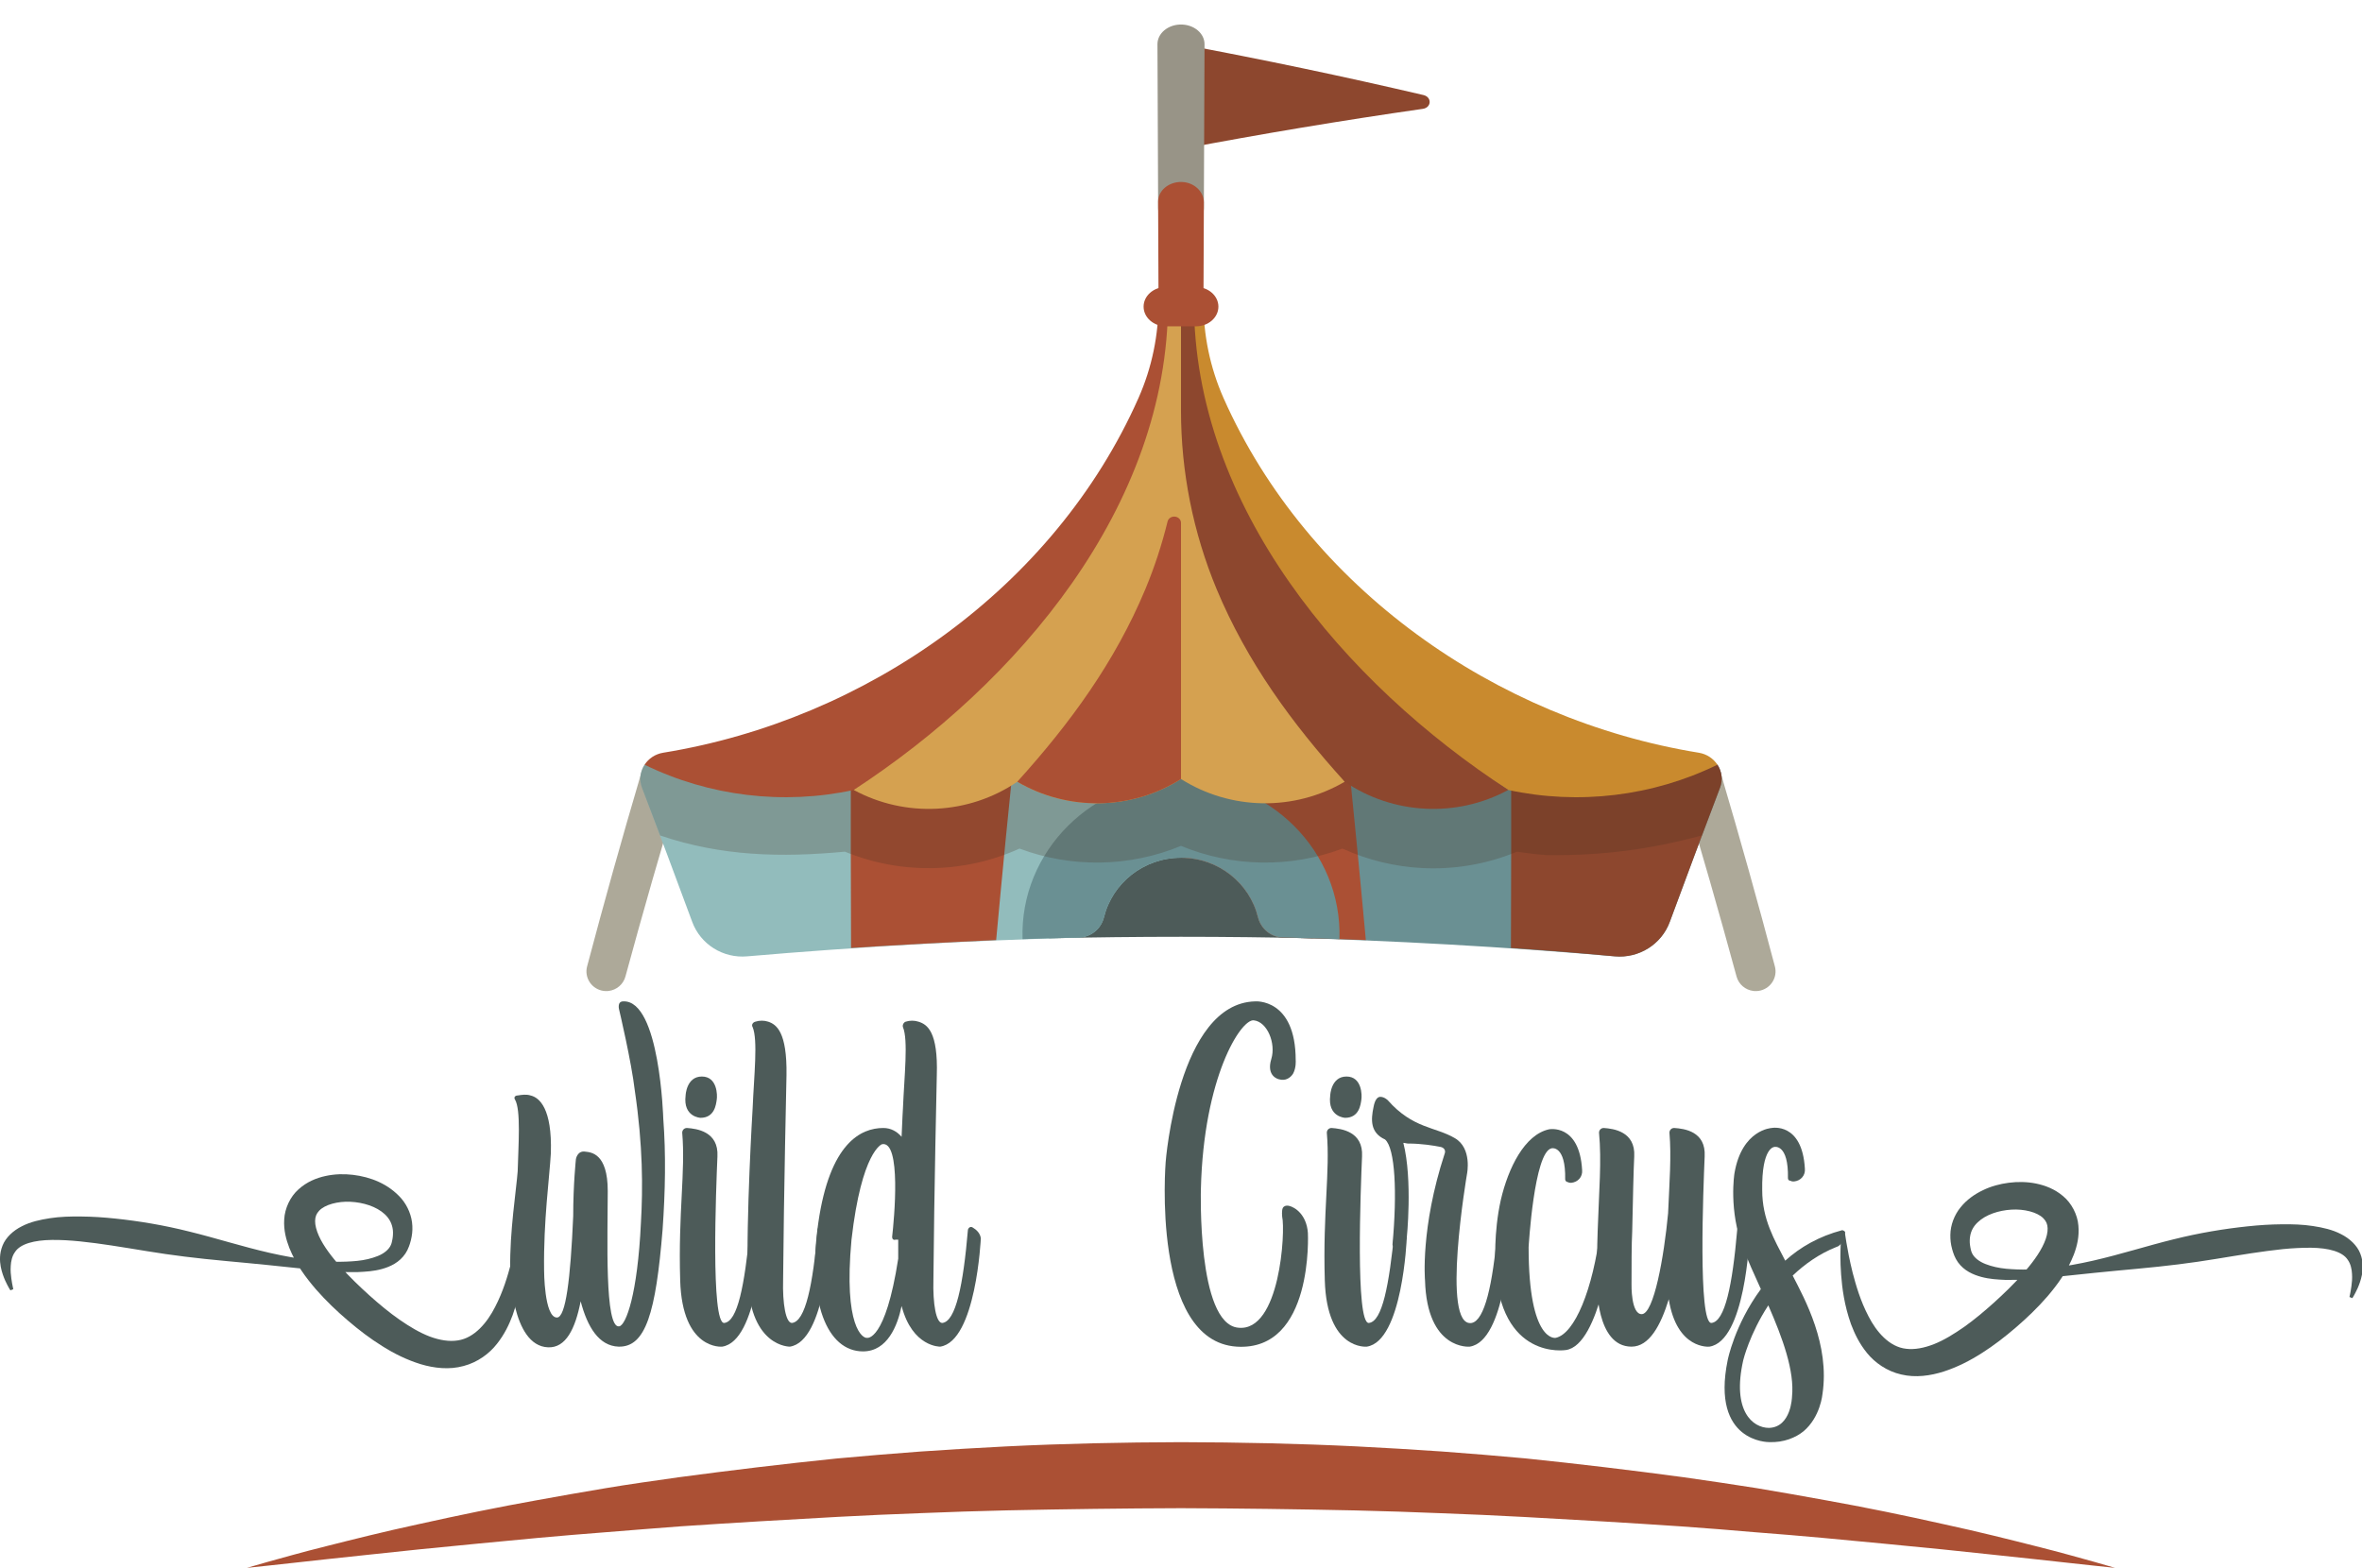 <?xml version="1.0" encoding="utf-8"?>
<!-- Generator: Adobe Illustrator 16.0.0, SVG Export Plug-In . SVG Version: 6.00 Build 0)  -->
<!DOCTYPE svg PUBLIC "-//W3C//DTD SVG 1.1//EN" "http://www.w3.org/Graphics/SVG/1.1/DTD/svg11.dtd">
<svg version="1.1" id="Layer_1" xmlns="http://www.w3.org/2000/svg" xmlns:xlink="http://www.w3.org/1999/xlink" x="0px" y="0px"
	 width="564.23px" height="374.617px" viewBox="0 0 564.23 374.617" enable-background="new 0 0 564.23 374.617"
	 xml:space="preserve">
<g>
	<g>
		<path fill="#ADA999" d="M145.401,236.772c-0.58,0.071-1.182,0.037-1.781-0.121c-2.522-0.66-4.039-3.226-3.375-5.74
			c4.045-15.296,8.311-30.534,12.793-45.708c0.741-2.507,3.477-3.987,6.098-3.29c2.62,0.696,4.116,3.297,3.359,5.799
			c-4.583,15.136-8.943,30.339-13.089,45.601C148.888,235.227,147.261,236.545,145.401,236.772z"/>
		<path fill="#ADA999" d="M418.828,236.772c-1.859-0.227-3.486-1.545-4.006-3.458c-4.146-15.262-8.509-30.464-13.09-45.601
			c-0.759-2.502,0.742-5.103,3.361-5.798c2.621-0.697,5.356,0.783,6.098,3.291c4.48,15.173,8.753,30.409,12.792,45.706
			c0.666,2.516-0.854,5.081-3.375,5.741C420.009,236.809,419.407,236.843,418.828,236.772z"/>
	</g>
	<path fill="#4D5B59" d="M288.563,198.69c-5.159-0.029-7.737-0.029-12.896,0c-13.896,0.146-25.41,11.481-25.095,25.502l0,0
		c21.041-0.479,42.041-0.478,63.082,0l0,0C313.965,210.178,302.462,198.829,288.563,198.69z"/>
	<path fill="#6A9093" d="M410.256,182.715c-42.638-4.43-85.275-6.752-128.142-6.973c-5.261,6.044-7.858,9.08-12.984,15.182
		c5.256,5.579,7.853,8.383,12.983,14.02c8.953,0,16.404,6.091,18.397,14.218c0.685,2.793,3.146,4.794,6.038,4.856
		c26.455,0.719,52.799,2.21,79.166,4.483c5.771,0.53,11.189-2.853,13.172-8.261c3.946-10.696,7.941-21.369,11.989-32.027
		C411.607,186.304,411.294,184.299,410.256,182.715z"/>
	<path fill="#92BCBC" d="M153.974,182.715c-1.039,1.583-1.352,3.589-0.621,5.499c4.049,10.657,8.044,21.33,11.992,32.024
		c1.981,5.407,7.396,8.793,13.168,8.263c26.368-2.273,52.713-3.765,79.168-4.483c2.891-0.063,5.353-2.065,6.037-4.856
		c1.993-8.126,9.444-14.218,18.396-14.218c0.001-9.734,0.001-19.467-0.001-29.201C239.248,175.963,196.611,178.286,153.974,182.715z
		"/>
	<path fill="#AB5034" d="M282.114,175.742c0,4.156,0.001,6.234,0.001,10.39c0,7.524-0.002,11.286-0.002,18.811
		c8.953,0,16.405,6.09,18.398,14.215c0.686,2.793,3.146,4.797,6.037,4.859c7.891,0.17,11.834,0.289,19.721,0.596
		c-1.472-16.08-3.041-32.152-4.701-48.214c-13.146-0.441-26.301-0.659-39.454-0.659L282.114,175.742z"/>
	<path fill="#6A9093" d="M282.115,186.132c-20.854-0.002-38.554,17.131-37.849,38.254c5.365-0.179,8.048-0.253,13.415-0.369
		c2.892-0.063,5.352-2.064,6.037-4.856c1.993-8.126,9.445-14.218,18.396-14.218c8.953,0,16.404,6.091,18.397,14.218
		c0.685,2.793,3.146,4.794,6.038,4.856c5.366,0.116,8.049,0.189,13.414,0.369C320.653,203.26,302.98,186.135,282.115,186.132z"/>
	<path fill="#AB5034" d="M203.243,178.378c-0.027,16.04-0.01,32.08,0.056,48.12c11.553-0.743,23.095-1.371,34.661-1.884
		c1.477-16.08,3.048-32.15,4.702-48.212C229.513,176.839,216.37,177.499,203.243,178.378z"/>
	<path fill="#8D472E" d="M410.256,182.715c-16.39-1.792-32.817-3.235-49.268-4.337c0.024,16.041,0.005,32.081-0.058,48.121
		c9.921,0.692,14.876,1.092,24.784,2.002c5.771,0.53,11.189-2.852,13.17-8.261c3.946-10.696,7.944-21.369,11.991-32.027
		C411.607,186.304,411.294,184.299,410.256,182.715z"/>
	<path opacity="0.25" fill="#493023" enable-background="new    " d="M410.876,188.213c0.729-1.91,0.419-3.915-0.62-5.498
		c-85.436-8.85-170.847-8.851-256.282,0c-1.039,1.583-1.352,3.589-0.621,5.499c1.745,4.56,2.613,6.842,4.333,11.407
		c14.665,4.981,28.917,5.301,44.147,3.871c13.353,5.502,28.56,5.234,41.709-0.739c12.421,4.675,26.314,4.444,38.572-0.646
		c12.256,5.089,26.152,5.319,38.572,0.646c6.077,2.774,12.548,4.328,19.083,4.655c7.635,0.383,15.358-0.906,22.63-3.916
		c2.389,0.374,4.784,0.65,7.188,0.833c13.265,0.101,24.147-1.291,36.963-4.711C408.269,195.051,409.133,192.77,410.876,188.213z"/>
	<path fill="#C98A2E" d="M405.789,179.848c-48.467-7.862-93.396-39.383-113.521-84.751c-3.235-7.319-4.821-15.141-4.788-23.004
		c-1.768-0.007-2.651-0.01-4.419-0.011c3.862,27.979,12.032,55.567,19.132,82.865c19.8,10.477,39.313,21.595,58.103,33.799
		c16.769,3.645,34.545,1.517,49.961-6.03C409.301,181.261,407.733,180.165,405.789,179.848z"/>
	<path fill="#AB5034" d="M281.167,72.082c-1.768,0.001-2.651,0.004-4.419,0.012c0.033,7.863-1.55,15.683-4.785,23.002
		c-20.128,45.375-65.056,76.884-113.525,84.752c-1.945,0.316-3.51,1.412-4.464,2.867c15.414,7.55,33.196,9.674,49.963,6.03
		c18.782-12.22,38.266-23.379,58.099-33.799C268.901,127.613,277.24,100.021,281.167,72.082z"/>
	<path fill="#D5A150" d="M288.981,123.447c-2.215-17.132-4.505-34.253-6.868-51.365c-1.237,0-1.854,0.001-3.091,0.004
		c0.037,49.001-36.021,91.201-75.088,116.659c12.322,6.682,27.484,5.926,39.074-1.961c12.087,7.095,27.262,6.838,39.106-0.653
		c11.844,7.494,27.019,7.746,39.106,0.652C310.907,165.44,300.174,144.344,288.981,123.447z"/>
	<path fill="#8D472E" d="M285.207,72.086c-1.237-0.003-1.856-0.004-3.094-0.004c0,10.415,0,15.623,0,26.038
		c0.001,14.599,2.904,29.156,8.51,42.636c7.274,17.438,18.009,32.108,30.599,46.028c11.59,7.888,26.751,8.643,39.073,1.96
		C321.231,163.285,285.167,121.088,285.207,72.086z"/>
	<path fill="#AB5034" d="M280.488,123.43c-0.761,0.001-1.412,0.484-1.578,1.161c-1.346,5.49-3.111,10.893-5.304,16.165
		c-7.278,17.438-18.008,32.106-30.598,46.028c12.088,7.094,27.263,6.84,39.108-0.652c0-20.406-0.001-40.812-0.002-61.218
		C282.112,124.093,281.385,123.429,280.488,123.43L280.488,123.43z"/>
	<path fill="#8D472E" d="M282.113,10.56c0,10.033,0.001,15.049,0.001,25.082c19.179-3.644,38.44-6.857,57.764-9.634
		c2.1-0.302,2.212-2.818,0.142-3.301C320.813,18.221,301.503,14.172,282.113,10.56z"/>
	<path fill="#989487" d="M282.114,54.453c-3.002,0-5.448-2.094-5.458-4.691c-0.06-13.063-0.111-26.127-0.165-39.19
		c-0.011-2.597,2.508-4.714,5.622-4.714c3.116,0,5.634,2.118,5.623,4.715c-0.055,13.063-0.111,26.126-0.162,39.19
		C287.563,52.36,285.118,54.453,282.114,54.453z"/>
	<g>
		<path fill="#AB5034" d="M282.284,43.481c-3.105-0.081-5.648,2.068-5.637,4.713c0.04,9.56,0.061,14.339,0.101,23.899
			c4.292-0.018,6.441-0.018,10.733,0c0.04-9.481,0.06-14.222,0.099-23.703C287.591,45.816,285.286,43.56,282.284,43.481z"/>
		<path fill="#AB5034" d="M285.674,77.972c-2.848-0.008-4.271-0.008-7.119,0c-2.949,0.008-5.355-2.08-5.374-4.677
			c-0.018-2.598,2.375-4.72,5.346-4.729c2.869-0.008,4.302-0.008,7.171,0c2.972,0.008,5.37,2.131,5.352,4.729
			S288.624,77.98,285.674,77.972z"/>
	</g>
</g>
<g>
	<g>
		<path fill="#4D5B59" d="M158.281,293.775c-1.618,19.897-4.044,28.146-10.515,27.984c-4.691-0.161-7.441-4.69-9.059-10.837
			c-1.294,6.631-3.559,11.16-7.764,10.999c-8.896-0.323-9.059-18.765-9.059-18.765c-0.162-8.733,1.456-18.925,1.78-23.293
			c0.162-6.146,0.809-14.72-0.647-17.147c-0.323-0.484,0-0.971,0.647-0.971c0.97-0.162,2.103-0.323,3.073,0
			c2.103,0.486,5.176,3.075,4.854,13.751c-0.324,5.823-1.78,16.176-1.619,27.984c0,0,0,11.322,3.074,11.322
			c2.103,0,3.235-9.22,3.882-24.264c0-7.603,0.647-13.587,0.647-13.587s0.323-2.104,2.265-1.781
			c1.293,0.163,5.338,0.325,5.338,9.384c0,10.837-0.809,32.998,2.75,32.353c1.617-0.325,4.368-7.603,5.176-24.75
			c0.484-8.251,0.484-18.44-1.456-31.543c-0.809-6.957-3.72-19.25-3.72-19.25s-0.647-2.104,0.97-2.104
			c8.735-0.323,9.544,27.985,9.544,27.985C159.09,275.82,158.928,284.556,158.281,293.775z"/>
		<path fill="#4D5B59" d="M164.099,269.512c2.265,0.162,7.604,0.808,7.28,6.793c-0.323,7.603-1.618,39.955,1.617,39.794
			c3.236-0.323,4.854-9.059,6.147-22.162c0-0.646,0.647-0.969,1.132-0.646c0.647,0.484,1.618,1.294,1.78,2.586
			c0,0-0.971,24.589-9.544,25.883c0,0-9.544,0.972-10.03-15.853c-0.485-16.338,1.294-25.881,0.485-35.265
			C162.967,269.996,163.453,269.512,164.099,269.512z M163.776,261.746c0,0,0.162-4.529,3.882-4.529c3.721,0,3.721,4.529,3.559,5.5
			c-0.162,1.133-0.486,4.368-3.882,4.368C167.335,267.085,163.129,266.923,163.776,261.746z"/>
		<path fill="#4D5B59" d="M189.17,316.099c3.236-0.323,5.015-9.059,6.148-22.323c0-0.484,0.647-0.808,1.132-0.484
			c0.809,0.484,1.78,1.294,1.78,2.586c0,0-0.971,24.589-9.544,25.883c0,0-9.382,0.162-10.03-15.853
			c-0.484-14.559,1.133-41.086,1.133-41.086c0.323-7.767,1.294-16.34,0-19.413c-0.324-0.484,0-1.131,0.647-1.293
			c0.971-0.324,2.103-0.324,3.074,0c1.94,0.646,4.529,2.426,4.368,12.778c0,0-0.647,28.47-0.809,48.852
			C186.906,311.569,187.715,316.099,189.17,316.099z"/>
		<path fill="#4D5B59" d="M234.3,295.877c0,0-1.133,24.589-9.707,25.883c0,0-6.632,0.162-9.22-9.706
			c-0.97,4.692-3.397,10.839-9.22,10.839c-8.574,0-13.427-11.809-10.677-30.734c2.75-19.089,10.191-22.646,15.529-22.646
			c1.78,0,3.235,0.808,4.367,2.103c0.162-4.206,0.323-6.793,0.323-6.793c0.324-7.767,1.294-16.34,0-19.413
			c-0.162-0.484,0.163-1.131,0.647-1.293c0.971-0.324,2.103-0.324,3.073,0c2.103,0.646,4.691,2.426,4.368,12.778
			c0,0-0.646,28.47-0.809,48.852c-0.161,5.824,0.647,10.354,2.104,10.354c3.235-0.323,5.015-9.059,6.146-22.323
			c0.163-0.484,0.647-0.808,1.133-0.484C233.167,293.775,234.138,294.585,234.3,295.877z M214.565,300.731c0-1.456,0-3.073,0-4.529
			c-0.324,0-0.485,0-0.647,0c-0.486,0.162-0.809-0.161-0.809-0.647c0.485-4.206,2.264-23.131-2.426-22.162
			c0,0-4.854,1.618-7.279,22.81c-1.942,21.029,2.75,23.617,3.72,23.456C207.124,319.658,211.492,320.627,214.565,300.731z"/>
		<path fill="#4D5B59" d="M295.441,321.76c-20.544-1.294-16.985-44.161-16.985-44.161s2.912-37.851,21.353-38.337
			c0,0,9.706-0.808,9.706,14.075c0,0,0.161,1.778-0.647,3.234c-0.646,0.972-1.779,1.779-3.396,1.294c0,0-3.074-0.647-1.779-4.852
			c1.131-3.722-0.971-8.897-4.207-9.222c-3.072-0.323-11.97,13.587-12.617,40.279c0,0-0.97,32.189,8.897,33.161
			c10.029,1.132,11.323-23.133,10.515-26.529c0,0-0.162-1.456,0.162-2.103c0.162-0.325,0.646-0.647,1.456-0.486
			c1.456,0.323,4.205,2.104,4.528,6.472C312.426,294.585,313.883,322.893,295.441,321.76z"/>
		<path fill="#4D5B59" d="M318.084,269.512c2.265,0.162,7.604,0.808,7.279,6.793c-0.323,7.603-1.617,39.955,1.617,39.794
			c3.236-0.323,4.854-9.059,6.148-22.162c0-0.646,0.646-0.969,1.131-0.646c0.647,0.484,1.617,1.294,1.78,2.586
			c0,0-0.972,24.589-9.544,25.883c0,0-9.544,0.972-10.029-15.853c-0.484-16.338,1.294-25.881,0.485-35.265
			C316.952,269.996,317.438,269.512,318.084,269.512z M317.761,261.746c0,0,0.161-4.529,3.882-4.529s3.721,4.529,3.559,5.5
			c-0.161,1.133-0.484,4.368-3.881,4.368C321.32,267.085,317.113,266.923,317.761,261.746z"/>
		<path fill="#4D5B59" d="M360.626,295.877c0,0-0.971,24.589-9.544,25.883c0,0-10.191,0.972-10.676-15.853
			c0,0-1.133-12.455,4.69-30.249c0.324-0.81-0.161-1.456-0.97-1.617c-1.618-0.323-4.529-0.81-7.766-0.81
			c-0.323,0-0.809-0.162-1.132-0.162c2.265,8.897,0.809,22.808,0.809,22.808c-0.485,1.295-1.456,1.942-2.265,2.266
			c-0.646,0.162-1.133-0.323-1.133-0.81c1.133-12.293,0.647-22.969-1.779-25.071c-3.559-1.619-3.396-4.692-2.75-7.766
			c0.324-1.779,0.971-2.425,1.617-2.425c0.972,0,1.78,0.808,1.78,0.808c5.985,6.795,11.323,6.308,16.015,9.059
			c4.205,2.427,2.911,8.573,2.911,8.573s-6.308,36.882,1.133,35.588c3.073-0.646,5.015-9.059,6.146-22.162
			c0-0.646,0.647-0.969,1.133-0.646C359.655,293.775,360.626,294.585,360.626,295.877z"/>
		<path fill="#4D5B59" d="M374.535,282.451c-0.324,0-0.647-0.323-0.647-0.646c0.161-8.25-3.235-7.44-3.235-7.44
			c-4.206,0.808-5.5,23.617-5.5,23.617c0,22.969,6.471,21.677,6.471,21.677c4.529-0.972,8.896-11.485,10.676-25.883
			c0-0.484,0.646-0.808,0.971-0.484c0.809,0.484,1.779,1.294,1.941,2.586c0,0-2.912,25.561-11.162,26.692
			c0,0-15.852,2.587-16.823-20.382c0,0-0.484-7.603,1.294-15.53c1.779-7.603,5.662-15.528,11.486-16.822
			c0,0,7.278-1.456,7.926,9.705c0.161,1.619-0.971,2.911-2.588,3.074C375.02,282.614,374.857,282.614,374.535,282.451z"/>
		<path fill="#4D5B59" d="M417.883,295.877c0,0-0.971,24.589-9.545,25.883c0,0-7.764,0.81-9.705-11.323
			c-1.94,6.31-4.69,11.323-8.896,11.323c-8.573,0-8.25-15.043-8.25-15.043c0-4.206,0-8.251,0.162-12.618
			c0.324-9.705,0.971-16.661,0.324-23.456c0-0.646,0.484-1.131,1.131-1.131c2.266,0.162,7.604,0.808,7.279,6.793
			c-0.161,3.073-0.322,10.353-0.485,17.955c-0.161,2.912-0.161,8.251-0.161,12.618c0,0-0.162,7.118,2.426,7.118
			c2.912,0,5.339-13.751,6.309-24.104c0.324-7.603,0.81-13.427,0.324-19.25c0-0.646,0.485-1.131,1.133-1.131
			c2.426,0.162,7.602,0.808,7.279,6.793c-0.324,7.603-1.617,39.955,1.617,39.794c3.234-0.323,5.015-9.059,6.146-22.162
			c0-0.646,0.647-0.969,1.133-0.646C416.912,293.775,417.883,294.585,417.883,295.877z"/>
		<path fill="#4D5B59" d="M440.688,294.585c0,0.808-0.324,1.617-0.647,2.264c-0.324,0.484-0.809,0.971-1.456,1.133
			c-4.044,1.617-7.44,4.045-10.353,6.795c2.912,5.66,8.896,16.499,7.117,28.308c0,0-0.484,5.499-4.529,8.896
			c-1.779,1.456-4.69,2.751-8.25,2.587c0,0-13.911,0.164-9.867-19.572c0,0,1.618-8.412,7.927-16.984
			c-1.618-3.56-3.074-6.795-4.206-9.706c-3.559-9.059-2.103-17.955-2.103-17.955c1.778-10.515,8.896-10.838,8.896-10.838
			s7.279-1.456,7.927,9.705c0.161,1.617-0.972,2.911-2.589,3.073c-0.323,0-0.647,0-0.809-0.162c-0.484,0-0.647-0.323-0.647-0.646
			c0.163-8.251-3.234-7.441-3.234-7.441s-3.073,0-2.912,10.353c0,6.955,2.912,11.809,5.5,16.822
			c3.559-3.234,8.088-5.823,13.588-7.279C440.364,293.937,440.85,294.26,440.688,294.585z M422.409,311.893
			c-4.529,6.956-5.985,13.103-5.985,13.103c-2.75,12.132,2.265,16.176,6.146,16.176c5.338-0.161,5.501-7.44,5.501-7.44
			C428.717,327.584,425.807,319.658,422.409,311.893z"/>
	</g>
	<path fill="#4D5B59" d="M2.483,308.307c0,0-0.519-0.761-1.278-2.41c-0.357-0.828-0.763-1.881-1.028-3.244
		c-0.246-1.344-0.343-3.101,0.425-5.026c0.754-1.942,2.577-3.618,4.611-4.622c2.047-1.067,4.349-1.566,6.73-1.934
		c2.391-0.368,4.903-0.441,7.512-0.404c2.611,0.023,5.324,0.195,8.124,0.495c5.598,0.59,11.557,1.568,17.714,3.121
		c6.165,1.505,12.534,3.57,19.236,5.095c6.666,1.502,13.816,2.58,20.806,1.892c1.728-0.17,3.43-0.567,4.919-1.167
		c1.5-0.601,2.658-1.562,3.121-2.634c0.124-0.241,0.215-0.617,0.249-0.797c0.09-0.439,0.213-0.948,0.212-1.222
		c0.067-0.65,0.071-1.418-0.067-2.052c-0.25-1.307-0.905-2.405-1.892-3.309c-1.981-1.828-5.127-2.792-8.145-2.938
		c-2.993-0.16-6.168,0.673-7.515,2.162c-0.666,0.719-0.917,1.425-0.942,2.422c-0.016,0.994,0.315,2.26,0.887,3.536
		c1.153,2.588,3.188,5.137,5.28,7.524c2.16,2.393,4.459,4.607,6.876,6.789c2.333,2.086,4.73,4.075,7.134,5.745
		c2.409,1.674,4.82,3.108,7.207,4.018c2.383,0.888,4.672,1.247,6.676,0.933c4.032-0.575,7.078-4.329,8.939-8.003
		c1.934-3.717,3.002-7.427,3.813-10.47c0.767-3.067,1.234-5.027,1.519-6.719c0.295-1.695,0.396-2.089,0.396-2.089h0.744
		c0,0,0.107,0.419,0.202,2.165c0.078,1.746,0.146,4.065-0.112,7.349c-0.261,3.285-0.782,7.17-2.37,11.71
		c-0.838,2.249-1.945,4.594-3.773,6.896c-1.79,2.287-4.563,4.385-7.971,5.274c-3.398,0.935-7.018,0.525-10.256-0.449
		c-3.25-1.006-6.301-2.503-9.157-4.313c-2.882-1.797-5.587-3.851-8.244-6.135c-2.573-2.188-5.177-4.672-7.599-7.434
		c-2.402-2.808-4.726-5.884-6.336-9.859c-0.771-1.99-1.399-4.256-1.235-6.86c0.132-2.589,1.425-5.417,3.422-7.171
		c1.969-1.788,4.262-2.71,6.45-3.186c2.206-0.476,4.39-0.528,6.518-0.279c4.212,0.503,8.483,2.122,11.611,5.682
		c1.517,1.788,2.515,4.183,2.608,6.539c0.064,1.194-0.073,2.28-0.354,3.426c-0.144,0.635-0.299,1.002-0.448,1.446
		c-0.253,0.688-0.496,1.173-0.856,1.712c-1.413,2.129-3.623,3.146-5.546,3.678c-1.971,0.558-3.9,0.666-5.776,0.755
		c-3.757,0.086-7.383-0.203-10.946-0.577c-3.554-0.372-7.066-0.738-10.52-1.098c-6.903-0.712-13.612-1.219-19.874-2.014
		c-6.268-0.751-12.082-1.846-17.426-2.65c-5.334-0.808-10.219-1.397-14.379-1.34c-4.156,0.049-7.528,0.913-8.792,2.887
		c-0.701,0.964-0.956,2.205-1.018,3.327c-0.083,1.133,0.025,2.157,0.141,2.982c0.113,0.837,0.231,1.464,0.328,1.906
		c0.091,0.441,0.139,0.67,0.139,0.67L2.483,308.307z"/>
	<path fill="#4D5B59" d="M561.234,309.898c0.001,0,0.236-0.92,0.467-2.57c0.113-0.824,0.224-1.848,0.142-2.979
		c-0.061-1.12-0.315-2.36-1.011-3.327c-1.256-1.974-4.615-2.843-8.765-2.896c-2.071-0.008-4.333,0.094-6.736,0.33
		c-2.403,0.249-4.947,0.604-7.614,1c-5.334,0.801-11.138,1.894-17.393,2.648c-6.249,0.794-12.946,1.304-19.837,2.01
		c-3.448,0.359-6.952,0.727-10.501,1.099c-3.557,0.374-7.175,0.668-10.922,0.599c-1.871-0.08-3.791-0.182-5.758-0.71
		c-1.916-0.519-4.117-1.442-5.598-3.516c-0.35-0.509-0.665-1.055-0.89-1.629c-0.243-0.702-0.328-0.846-0.496-1.499
		c-0.321-1.166-0.442-2.224-0.423-3.415c0.025-2.344,0.96-4.771,2.449-6.582c1.479-1.835,3.376-3.147,5.336-4.083
		c1.968-0.954,4.055-1.505,6.175-1.778c2.12-0.271,4.296-0.251,6.495,0.185c2.184,0.454,4.465,1.3,6.47,3.007
		c2.02,1.662,3.459,4.427,3.658,7.037c0.248,2.616-0.33,4.933-1.087,6.93c-1.566,4.006-3.863,7.112-6.251,9.93
		c-2.401,2.784-4.995,5.248-7.568,7.465c-2.618,2.256-5.323,4.349-8.17,6.149c-2.84,1.819-5.843,3.346-9.062,4.392
		c-3.196,1.025-6.76,1.534-10.184,0.715c-3.428-0.771-6.296-2.831-8.142-5.095c-1.876-2.286-3.006-4.691-3.857-6.938
		c-1.603-4.54-2.112-8.552-2.359-11.834c-0.248-3.28-0.168-5.849-0.081-7.594c0.104-1.744,0.216-2.674,0.216-2.674l0.744,0.004
		c0,0,0.098,0.907,0.385,2.598c0.277,1.689,0.734,4.162,1.493,7.225c0.799,3.037,1.862,6.742,3.799,10.435
		c1.875,3.66,4.948,7.301,8.982,7.731c2.01,0.249,4.311-0.182,6.685-1.125c2.383-0.942,4.775-2.433,7.179-4.106
		c2.4-1.705,4.757-3.682,7.112-5.795c2.391-2.164,4.69-4.395,6.827-6.783c2.076-2.388,4.077-4.941,5.185-7.518
		c0.565-1.274,0.843-2.518,0.804-3.485c-0.038-0.973-0.33-1.661-1.033-2.378c-1.438-1.467-4.621-2.246-7.611-2.056
		c-3.01,0.179-6.141,1.179-8.061,3.036c-0.973,0.911-1.599,2.023-1.809,3.345c-0.109,0.636-0.117,1.428-0.032,2.048
		c-0.003,0.247,0.194,0.977,0.211,1.149c0.059,0.298,0.165,0.57,0.288,0.842c0.499,1.064,1.712,2.001,3.22,2.582
		c1.501,0.586,3.206,0.964,4.935,1.125c6.985,0.648,14.117-0.428,20.771-1.938c6.689-1.53,13.047-3.591,19.202-5.092
		c6.148-1.543,12.097-2.515,17.687-3.103c2.793-0.298,5.502-0.467,8.109-0.49c2.604-0.034,5.113,0.044,7.5,0.414
		c2.377,0.366,4.676,0.871,6.718,1.94c2.029,1.01,3.845,2.688,4.591,4.629c0.758,1.925,0.662,3.675,0.413,5.016
		c-0.265,1.36-0.671,2.411-1.026,3.237c-0.759,1.646-1.276,2.407-1.276,2.407L561.234,309.898z"/>
</g>
<g>
	<path fill="#AB5034" d="M58.988,374.617c0,0,1.723-0.502,4.957-1.429c3.237-0.883,7.981-2.259,14.039-3.764
		c6.056-1.529,13.411-3.389,21.872-5.218c9.469-2.104,18.95-4.071,28.452-5.763c5.221-0.952,10.664-1.909,16.298-2.855
		c5.635-0.952,11.466-1.76,17.463-2.611c12.587-1.685,25.168-3.199,37.773-4.49c6.557-0.604,13.225-1.163,19.978-1.664
		c6.753-0.464,13.59-0.875,20.483-1.224c13.933-0.686,27.873-0.977,41.812-1.019c13.941,0.035,27.88,0.331,41.814,1.006
		c6.893,0.347,13.727,0.757,20.48,1.219c6.752,0.5,13.42,1.053,19.979,1.655c12.605,1.301,25.186,2.808,37.773,4.499
		c5.998,0.85,11.826,1.723,17.465,2.609c5.635,0.947,11.074,1.902,16.295,2.856c9.502,1.696,18.986,3.643,28.455,5.769
		c8.459,1.833,15.814,3.69,21.871,5.224c6.057,1.509,10.799,2.882,14.035,3.767c3.234,0.927,4.959,1.433,4.959,1.433
		s-1.748-0.191-5.027-0.531c-3.275-0.384-8.088-0.85-14.197-1.555c-6.109-0.682-13.533-1.415-22.033-2.333
		c-9.518-0.956-19.039-1.853-28.559-2.744c-5.23-0.474-10.676-0.936-16.314-1.364c-5.637-0.49-11.463-0.953-17.453-1.381
		c-12.559-0.847-25.117-1.584-37.678-2.262c-6.533-0.352-13.17-0.653-19.895-0.896c-6.723-0.278-13.529-0.502-20.387-0.662
		c-13.861-0.298-27.721-0.488-41.584-0.535c-13.864,0.044-27.722,0.231-41.584,0.522c-6.858,0.159-13.662,0.379-20.384,0.656
		c-6.723,0.241-13.365,0.54-19.897,0.89c-12.562,0.686-25.12,1.419-37.678,2.269c-5.99,0.422-11.814,0.95-17.454,1.374
		c-5.639,0.43-11.086,0.889-16.316,1.363c-9.519,0.911-19.04,1.786-28.556,2.757c-8.501,0.922-15.925,1.65-22.035,2.336
		c-6.108,0.709-10.92,1.173-14.195,1.56C60.736,374.423,58.988,374.617,58.988,374.617z"/>
</g>
</svg>
